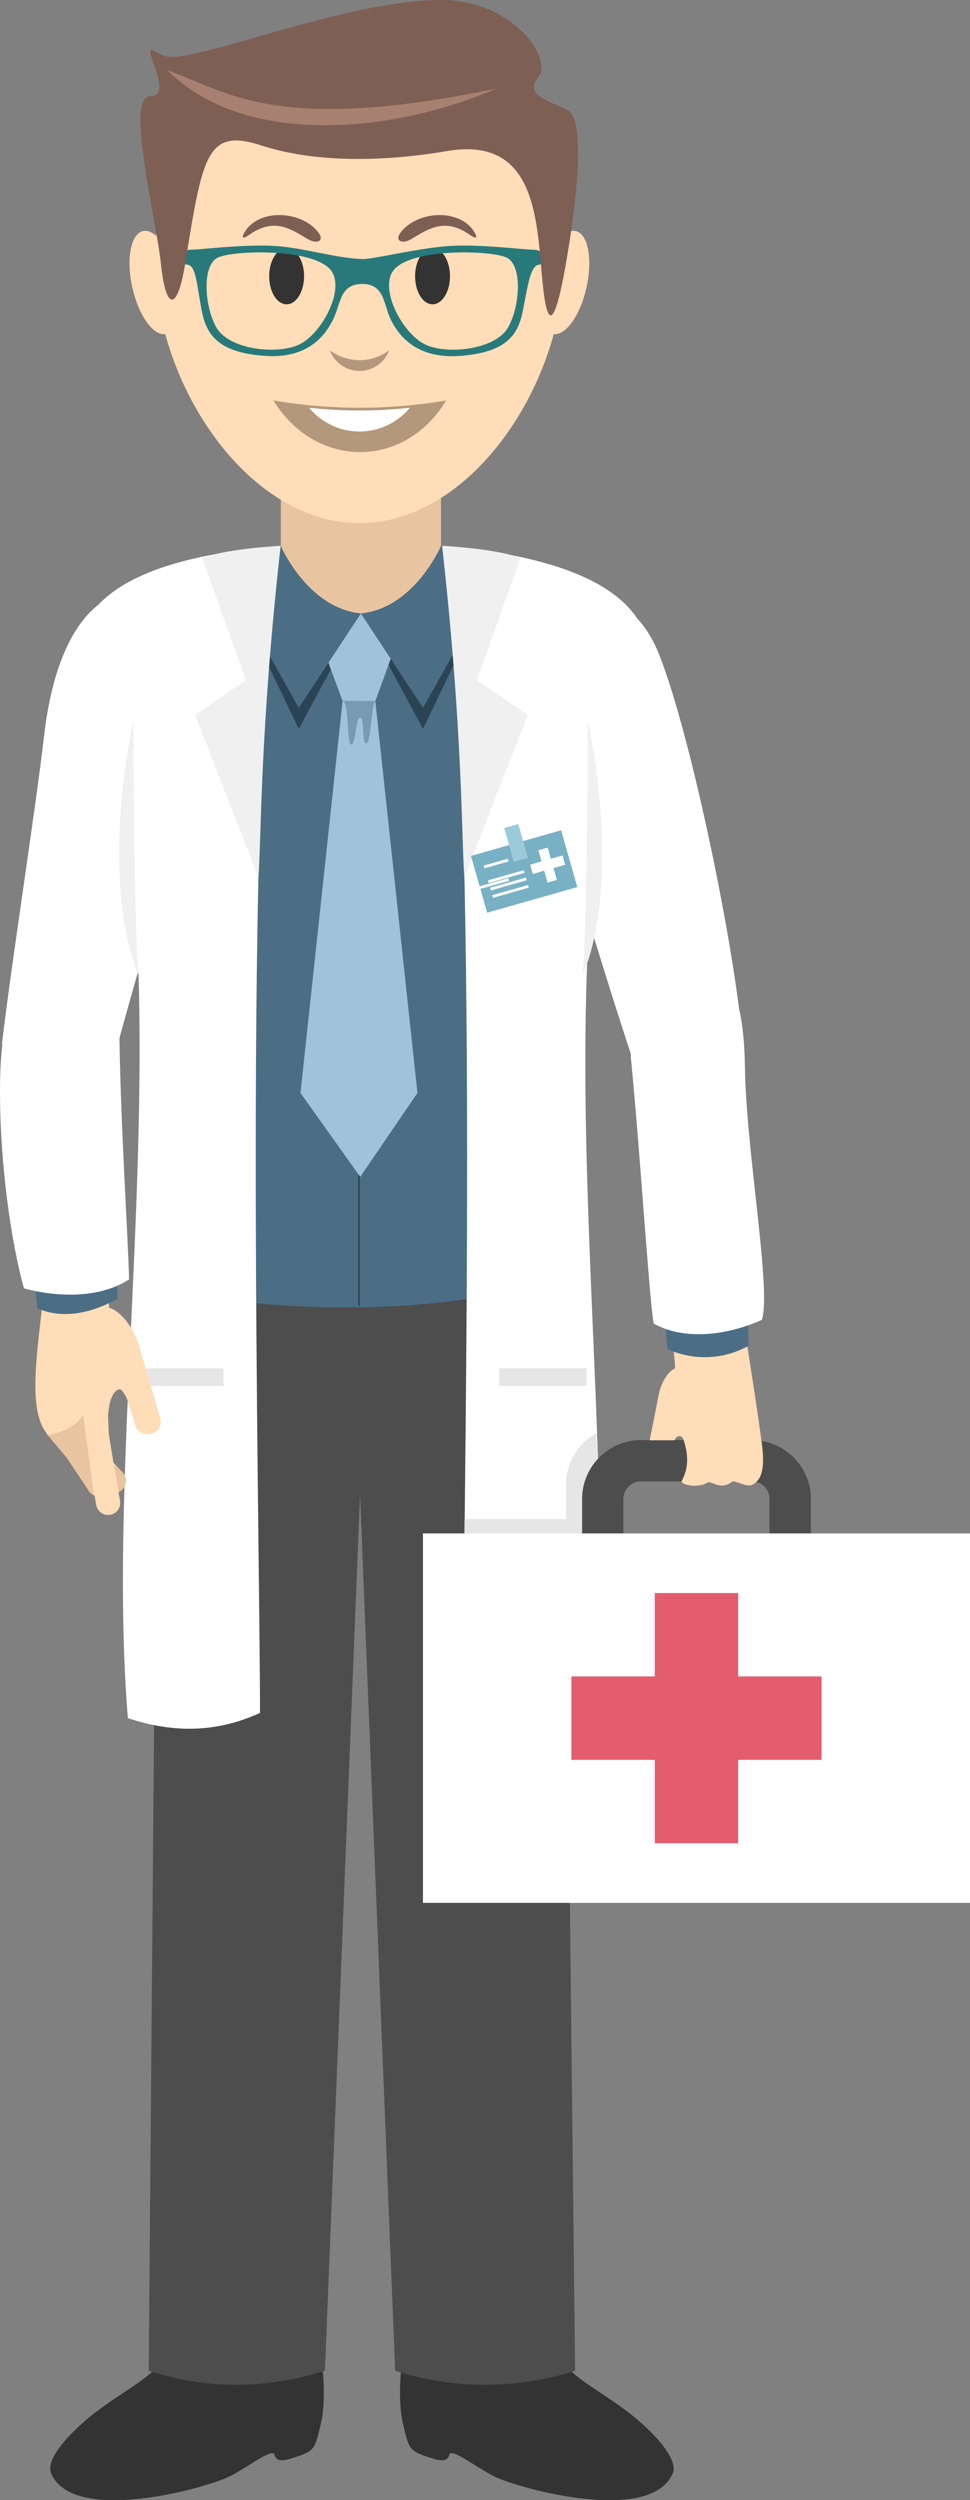 <svg id="Camada_1" data-name="Camada 1" xmlns="http://www.w3.org/2000/svg" viewBox="0 0 333.47 859.05"><rect x="0" y="0" width="333.47" height="859.05" fill="#808080" stroke="none"/><defs><style>.cls-1{fill:#333;}.cls-1,.cls-10,.cls-11,.cls-12,.cls-13,.cls-14,.cls-15,.cls-17,.cls-2,.cls-22,.cls-3,.cls-4,.cls-5,.cls-6,.cls-8,.cls-9{fill-rule:evenodd;}.cls-2{fill:#4d4d4d;}.cls-3{fill:#4b6e85;}.cls-4{fill:#e8c5a0;}.cls-5{fill:#ffddb8;}.cls-20,.cls-6{fill:#fff;}.cls-7{fill:none;stroke:#2b4454;stroke-miterlimit:22.93;stroke-width:0.57px;}.cls-8{fill:#b3987c;}.cls-9{fill:#7d5f54;}.cls-10{fill:#287a7a;}.cls-11{fill:#c3e8dd;}.cls-12{fill:#2b4454;}.cls-13{fill:#a0c3db;}.cls-14{fill:#789bb3;}.cls-15,.cls-16{fill:#e6e6e6;}.cls-17{fill:#f0f0f0;}.cls-18{fill:#79b1c4;}.cls-19{fill:#9bcbdb;}.cls-21{fill:#e35d6f;}.cls-22{fill:#a88072;}</style></defs><title>login_doctor_image</title><path class="cls-1" d="M1631.55,918c-3.13,6.13-4.68,23.71-2.67,32.58s2.27,9.75,7.86,11.7,7.41,2,8.2-.53,10.5,5.38,16.55,8c10.44,4.45,52.79,15.54,60.23-1.52,2.4-5.51-8.77-16.28-16.44-21.92-13.46-9.89-19.18-10.78-29.63-26.53-4.3-6.48-12.16-5.65-16.87-2.72s-8,16.53-15.33,13S1633.47,915.46,1631.55,918Z" transform="translate(-1490.46 -118.32)"/><path class="cls-1" d="M1598.21,918c3.13,6.13,4.68,23.71,2.67,32.58s-2.27,9.75-7.86,11.7-7.41,2-8.2-.53-10.5,5.38-16.55,8c-10.44,4.45-52.79,15.54-60.23-1.52-2.4-5.51,8.77-16.28,16.45-21.92,13.45-9.89,19.17-10.78,29.62-26.53,4.3-6.48,12.16-5.65,16.87-2.72s8,16.53,15.33,13S1596.29,915.46,1598.21,918Z" transform="translate(-1490.46 -118.32)"/><path class="cls-2" d="M1683.44,509.82H1545.09q-1.75,211.56-3.5,423.12c20.19,6.53,40.39,6.28,60.58,0l12.07-301,12.07,301a102,102,0,0,0,61.86,0Z" transform="translate(-1490.46 -118.32)"/><path class="cls-3" d="M1509.66,351.66c24.24,5.56,34.2,25.26,32.18,146.83-.3,17.65-3.38,60.74,7.22,63.08,38.38,8.48,93.39,8.5,130.34-3.25,9.22-2.94,6-42.78,6-59.83-.07-123.06,12.26-139.17,30-157.82C1666.83,294.92,1519.87,296.38,1509.66,351.66Z" transform="translate(-1490.46 -118.32)"/><path class="cls-4" d="M1642.07,262.15H1587v47c0,28.32,55.07,27.53,55.07,0Z" transform="translate(-1490.46 -118.32)"/><path class="cls-5" d="M1614.05,145.08c-115.8,0-68.86,153,0,153S1729.85,145.08,1614.05,145.08Z" transform="translate(-1490.46 -118.32)"/><path class="cls-5" d="M1539.64,197.71c-4.21.94-5.87,9.61-3.7,19.37s7.35,16.91,11.56,16,5.88-9.61,3.7-19.37S1543.86,196.78,1539.64,197.71Z" transform="translate(-1490.46 -118.32)"/><path class="cls-5" d="M1688.39,197.71c4.22.94,5.87,9.61,3.7,19.37s-7.35,16.91-11.56,16-5.87-9.61-3.7-19.37S1684.18,196.78,1688.39,197.71Z" transform="translate(-1490.46 -118.32)"/><path class="cls-6" d="M1670.94,354.8c8.72,37.11,25,91.12,36.38,125.6,13.07-.2,25.28-3.85,38.35-4-1.82-27.89-17-103.54-28.48-132.87C1702.66,306.34,1664.32,328.33,1670.94,354.8Z" transform="translate(-1490.46 -118.32)"/><line class="cls-7" x1="123.41" y1="238.98" x2="123.41" y2="448.67"/><path class="cls-1" d="M1639.16,222.88c3.32,0,6-4.34,6-9.66s-2.71-9.65-6-9.65-6,4.34-6,9.65S1635.84,222.88,1639.16,222.88Z" transform="translate(-1490.46 -118.32)"/><path class="cls-1" d="M1589,222.88c3.32,0,6-4.34,6-9.66s-2.71-9.65-6-9.65-6,4.34-6,9.65S1585.63,222.88,1589,222.88Z" transform="translate(-1490.46 -118.32)"/><path class="cls-8" d="M1584.48,255.92c14.34,23.49,45,23.81,59.37,0A177.12,177.12,0,0,1,1584.48,255.92Z" transform="translate(-1490.46 -118.32)"/><path class="cls-6" d="M1596.73,258.41a22.44,22.44,0,0,0,34.65,0A157.28,157.28,0,0,1,1596.73,258.41Z" transform="translate(-1490.46 -118.32)"/><path class="cls-8" d="M1603.85,238.67a10.88,10.88,0,0,0,20.41,0,17,17,0,0,1-20.41,0Z" transform="translate(-1490.46 -118.32)"/><path class="cls-9" d="M1574.7,197.86c5-8,19.54-7.12,25.19.31,2.3,3-.56,4.15-3.63,2.3-6.07-3.68-11.74-7.39-20.14-1.45C1573.89,200.59,1573.26,200.15,1574.7,197.86Z" transform="translate(-1490.46 -118.32)"/><path class="cls-9" d="M1653.41,197.86c-5.05-8-19.54-7.12-25.19.31-2.3,3,.56,4.15,3.63,2.3,6.07-3.68,11.74-7.39,20.14-1.45C1654.22,200.59,1654.85,200.15,1653.41,197.86Z" transform="translate(-1490.46 -118.32)"/><path class="cls-10" d="M1615.1,207.34c3.62.07,18.56-3.64,29.14-4.45s26.14,1.21,29,1.21c3.56,0,3.34,1.22,3.48,3.51s.56,1.16-1.35,1.75c-2.61.81-3.46,7-5.17,15.77-1.57,8-5.37,14.34-21.75,15.49-16.07,1.13-21.45-8.49-23.19-11.59-3.11-5.52-2.15-13.14-10.27-13.14s-7.31,7.48-10.41,13c-1.74,3.1-7,12.85-23,11.72-16.38-1.15-20.18-7.48-21.75-15.49-1.71-8.8-1.94-15-4.55-15.77-1.92-.59-2.11.54-2-1.75s0-3.51,3.48-3.51c2.85,0,18.41-2,29-1.21,9.47.72,20.85,4.27,29.38,4.45Zm49.72-.41c-4.78-2.62-32.78-3.52-39,4.18-5.22,6.47,3.19,22.24,11.16,25.74,7.74,3.4,23.63,1.48,28-5.79,4.19-7,5.23-21.18-.15-24.13Zm-99.68,0c-5.38,2.95-4.34,17.12-.15,24.13,4.35,7.27,20.24,9.19,28,5.79,8-3.5,16.38-19.27,11.16-25.74C1597.92,203.41,1569.92,204.31,1565.14,206.93Z" transform="translate(-1490.46 -118.32)"/><path class="cls-9" d="M1684.17,213.48c3-15.63,8.82-53.71,1.38-57.32s-14.87-5.4-9.92-11.41-8.67-26.43-33.46-26.43-61.37,12.61-78.1,16.82-15.76,3-20.72.6,7.44,15.62-1.24,15.62,2,41.68,3.71,57.87,5.65,15.93,8.24,0c6.07-37.38,7.32-47.07,26.21-40.94,21.19,6.87,46.57,4.88,63.87,1.94,29.86-5.09,30.8,22,32.69,43.45S1681.66,226.35,1684.17,213.48Z" transform="translate(-1490.46 -118.32)"/><path class="cls-11" d="M1615.51,375.17a2.56,2.56,0,1,0-2.55-2.56A2.56,2.56,0,0,0,1615.51,375.17Z" transform="translate(-1490.46 -118.32)"/><path class="cls-12" d="M1614.53,329.12l21.36,39.67,24.32-50.65-18.09-12.25S1632.92,327.34,1614.53,329.12Z" transform="translate(-1490.46 -118.32)"/><path class="cls-12" d="M1614.53,329.12l-21.36,39.67-24.32-50.65,18.09-12.25S1596.14,327.34,1614.53,329.12Z" transform="translate(-1490.46 -118.32)"/><polygon class="cls-13" points="137.2 218.56 129.03 240.88 117.78 240.88 109.43 218.38 124.31 210.57 137.2 218.56"/><polygon class="cls-13" points="129.03 240.88 143.51 375.55 123.84 404.38 103.3 375.55 117.78 240.88 129.03 240.88"/><path class="cls-14" d="M1608.24,359.2h11.25c-1.38,1.24-1.47,14.59-3.13,14.59s-.52-9-2.09-8.92-1.5,9.38-3.06,9.29S1610.44,359.25,1608.24,359.2Z" transform="translate(-1490.46 -118.32)"/><path class="cls-3" d="M1614.53,329.12l21.36,32.41,24.32-43.39-18.09-12.25S1632.92,327.34,1614.53,329.12Z" transform="translate(-1490.46 -118.32)"/><path class="cls-3" d="M1614.53,329.12l-21.36,32.41-24.32-43.39,18.09-12.25S1596.14,327.34,1614.53,329.12Z" transform="translate(-1490.46 -118.32)"/><path class="cls-12" d="M1687.38,440.91c1.62-18.68,2.88-69.31,2.88-75C1694.72,396.4,1695.5,422.23,1687.38,440.91Z" transform="translate(-1490.46 -118.32)"/><path class="cls-6" d="M1534.42,708.68c-9-109.47,22.52-263.66-14.42-376.88,10.63-18.49,41.89-23.7,66.28-25.91-12.51,80.09-6.41,339.61-6.44,401C1565.17,713.59,1550.42,714,1534.42,708.68Z" transform="translate(-1490.46 -118.32)"/><path class="cls-6" d="M1695,708.68c9-109.47-21.42-263,15.52-376.26-10.63-18.49-43-24.32-67.38-26.53,12.51,80.09,6.42,339.61,6.45,401C1664.23,713.59,1679,714,1695,708.68Z" transform="translate(-1490.46 -118.32)"/><path class="cls-15" d="M1695.49,610.75a20.55,20.55,0,0,0-4.51,3.4h0a20.18,20.18,0,0,0-5.94,14.3v11.83h-34.84c-.33,29.29-.63,52.92-.62,66.64,14.67,6.67,29.41,7.09,45.41,1.76C1697.43,678.79,1696.86,645.56,1695.49,610.75Z" transform="translate(-1490.46 -118.32)"/><rect class="cls-16" x="46.83" y="470.18" width="30.02" height="6.05"/><path class="cls-6" d="M1563.35,362.67c-10,36.05-21.95,76.67-31.94,112.71-13.05-1.76-27.25,3.45-40.29,1.69,3.14-26.9,11.4-79.32,14.54-106.22,5.16-44.27,25.65-54.78,40.55-47C1558.54,330.36,1566.56,350.75,1563.35,362.67Z" transform="translate(-1490.46 -118.32)"/><path class="cls-5" d="M1506,544.78l24.54-5.25c-1.69,11.88-3.31,19-2.54,28.16,3.92,1.11,8.46,6.64,10.52,13.94l7,23.92c1.58,5.6-7,8.1-8.62,2.32l-2.28-7.3h0a11.06,11.06,0,0,0-2.55-4.77c-1.66-.55-3.55,1.93-4.14,6.19l-.33,2.43.26,6.54,1.58,9.89,3.23,3.5a4.14,4.14,0,0,1-.24,5.86h0a3.9,3.9,0,0,1-1.24.79l.51,2.92a4.13,4.13,0,0,1-3.24,4.88h0a4.18,4.18,0,0,1-4.89-3.23l-.59-3.33a4.22,4.22,0,0,1-2.15-1.9l-7.47-11.22-7.15-8.46.22,0C1497.33,599.28,1507.62,565.13,1506,544.78Z" transform="translate(-1490.46 -118.32)"/><path class="cls-4" d="M1529.57,621l3.08,3.34a4.12,4.12,0,0,1-.24,5.85h0a4,4,0,0,1-1.1.73c-.57-2.85-1.2-6.54-1.74-9.92Zm-6.86,11.11a4.21,4.21,0,0,1-1.9-1.79l-7.47-11.22-6.44-7.61c10.6-2.18,12.1-7.28,12.1-7.28S1522,625.84,1522.71,632.13Z" transform="translate(-1490.46 -118.32)"/><path class="cls-3" d="M1529.56,502.55c.41,26.19.88,35.87,1.29,62.06-8.85,4.9-18.85,7.16-27.61,3.2-1.93-20-1.81-30.06-3.75-50C1494.35,464.68,1528.6,482.56,1529.56,502.55Z" transform="translate(-1490.46 -118.32)"/><path class="cls-6" d="M1531.51,474.62c.54,33.43,3,69,3.32,83.33-10.31,6.59-24.46,6.14-36.13,3.07-4.48-16-8.43-43.69-8.23-69.63C1491,423.28,1530.29,449.1,1531.51,474.62Z" transform="translate(-1490.46 -118.32)"/><path class="cls-17" d="M1538.1,453.32c-1.62-18.67-1.78-81.72-1.78-87.41C1529.1,400.37,1530,434.65,1538.1,453.32Z" transform="translate(-1490.46 -118.32)"/><path class="cls-17" d="M1586.94,305.89c-9.09.47-21,1.85-27,4.19L1575,352l-17.49,12,21.8,55.79C1580.31,406.61,1579.8,369.69,1586.94,305.89Z" transform="translate(-1490.46 -118.32)"/><path class="cls-17" d="M1642.45,305.89c9.09.47,21,1.85,27,4.19L1654.41,352l17.49,12-21.8,55.79C1649.09,406.61,1649.6,369.69,1642.45,305.89Z" transform="translate(-1490.46 -118.32)"/><rect class="cls-18" x="1654.54" y="407.55" width="32.23" height="20.3" transform="translate(-1541 354.82) rotate(-15.88)"/><rect class="cls-19" x="1665.36" y="401.89" width="5.04" height="12.09" transform="translate(-1538.43 353.64) rotate(-15.88)"/><rect class="cls-20" x="1677.06" y="409.71" width="3.32" height="11.54" transform="translate(-1540.08 356.97) rotate(-15.88)"/><rect class="cls-20" x="1672.96" y="413.81" width="11.54" height="3.33" transform="translate(-1540.08 356.84) rotate(-15.88)"/><rect class="cls-20" x="1656.72" y="414.53" width="8.63" height="0.95" transform="translate(-1540.63 352.04) rotate(-15.88)"/><rect class="cls-20" x="1657.36" y="416.5" width="12.83" height="0.95" transform="matrix(0.96, -0.27, 0.27, 0.96, -1541.06, 352.85)"/><rect class="cls-20" x="1658.08" y="419.05" width="12.84" height="0.95" transform="translate(-1541.73 353.14) rotate(-15.88)"/><rect class="cls-20" x="1658.81" y="421.59" width="12.84" height="0.95" transform="translate(-1542.4 353.44) rotate(-15.88)"/><rect class="cls-20" x="1659.53" y="424.14" width="12.83" height="0.95" transform="translate(-1543.07 353.74) rotate(-15.88)"/><path class="cls-2" d="M1749,613.14h-38.22a20.14,20.14,0,0,0-14.26,5.94h0a20.2,20.2,0,0,0-5.94,14.3V693.3a20.26,20.26,0,0,0,20.23,20.23H1749a20.17,20.17,0,0,0,14.29-5.93v0a20.14,20.14,0,0,0,5.94-14.27V633.38a20.1,20.1,0,0,0-5.94-14.27l0,0a20.18,20.18,0,0,0-14.27-5.94Zm-38.22,14.21H1749a6.05,6.05,0,0,1,4.25,1.75l0,0a6,6,0,0,1,1.75,4.25V693.3a6,6,0,0,1-1.76,4.26h0a6,6,0,0,1-4.25,1.77h-38.22a6.06,6.06,0,0,1-6-6V633.38a6,6,0,0,1,1.78-4.25l0,0A6.05,6.05,0,0,1,1710.79,627.35Z" transform="translate(-1490.46 -118.32)"/><rect class="cls-20" x="145.41" y="526.9" width="188.06" height="126.94"/><rect class="cls-21" x="225.1" y="547.37" width="28.67" height="86"/><rect class="cls-21" x="196.44" y="576.03" width="86" height="28.67"/><path class="cls-5" d="M1752.27,613.59c-2.59-18.78-5.53-36.8-8.64-55.64L1719,560.47c.91,5.49,3.52,23.47,3.54,28.06-3.08,1.29-5.11,6.19-5.62,9l-3.1,15.69h8.59a2.43,2.43,0,0,1,.26-.65c1.41-1.58,2.52-.5,2.85.63,1.12,3.86,2.21,8.46-.64,13.88-.8,1.52,5.85,2.68,8.82.65,1.14-.78,4.51,2.87,8.4-.25.86-.69,5,1.94,6.84,1.08C1752.59,626.84,1753.49,622.39,1752.27,613.59Z" transform="translate(-1490.46 -118.32)"/><path class="cls-3" d="M1746.78,517.43c.42,26.18.53,37.14,1,63.33a30.87,30.87,0,0,1-27.84,1.11c-1.94-20-1.24-29.25-3.17-49.22C1711.58,479.55,1745.82,497.43,1746.78,517.43Z" transform="translate(-1490.46 -118.32)"/><path class="cls-6" d="M1707.53,483.63c3.27,34.27,6,79.1,7.63,89.46,11.34,6.35,26.82,3.51,37.21-1.28,3.38-9.74-5.45-58.53-5.81-86.61C1745.7,417.1,1704,461.09,1707.53,483.63Z" transform="translate(-1490.46 -118.32)"/><rect class="cls-16" x="171.62" y="470.18" width="30.02" height="6.05"/><path class="cls-22" d="M1661,148.79c-36.34,15.7-86.87,19.91-113.08-6.4C1568.83,149.85,1585,164.49,1661,148.79Z" transform="translate(-1490.46 -118.32)"/><path class="cls-17" d="M1690.78,453.32c1.62-18.67,1.77-81.72,1.77-87.41C1699.78,400.37,1698.9,434.65,1690.78,453.32Z" transform="translate(-1490.46 -118.32)"/></svg>